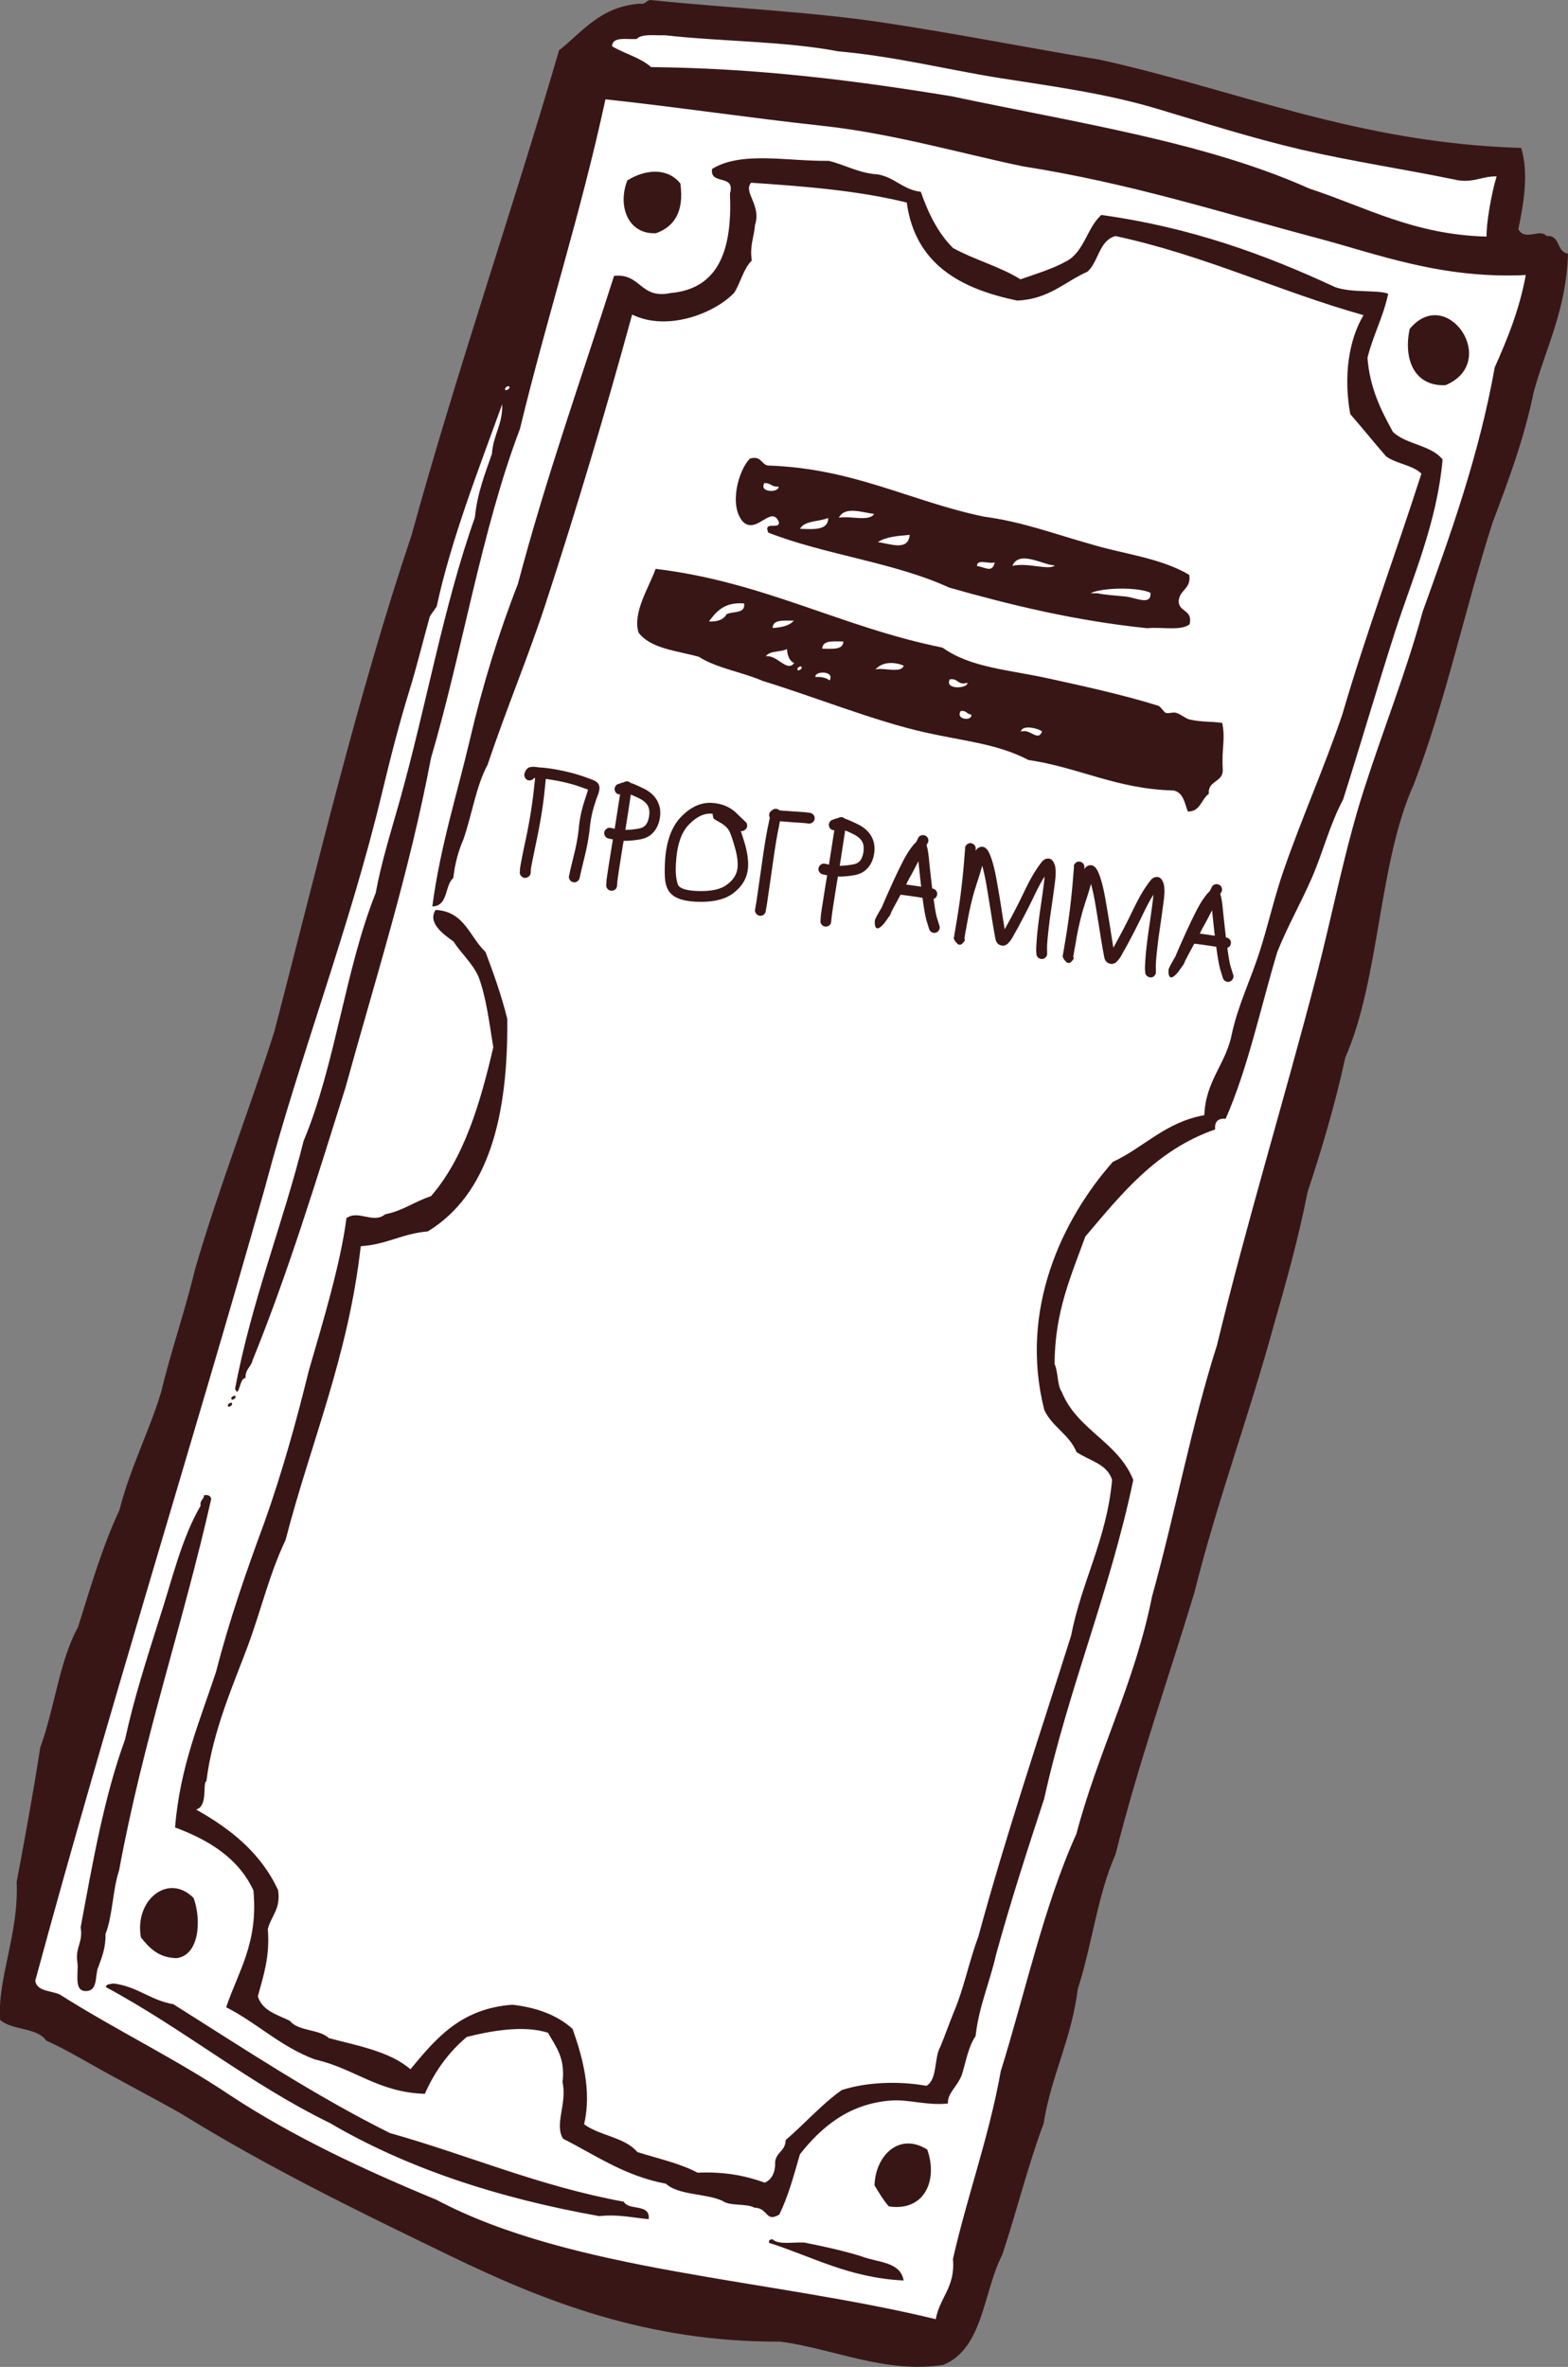 <svg xmlns="http://www.w3.org/2000/svg" viewBox="0 0 176.16 265.92">
    <rect x="0" y="0" width="176.16" height="265.92" fill="#808080" stroke="none"/>
    <path d="M173.76 26.52c-.78-.91-2.4.63-3.18-.77.55-2.65 1.22-6.23.32-9.13-18.47-.56-31.7-6.46-47.33-9.91-7.96-1.31-15.96-2.91-24.26-4.16C90.89 1.28 82.13.94 73.09 0c-.51.03-.54.52-1.19.41-4.47.33-6.42 3.14-9.09 5.24C57.45 24 51.34 41.6 46.22 60.18c-5.98 17.74-10.5 36.91-15.4 55.72-2.86 8.99-6.23 17.49-8.9 26.68-1.15 4.78-2.7 9.16-3.85 13.93-1.4 4.53-3.45 8.42-4.65 13.14-1.89 4.05-3.24 8.62-4.65 13.14-2.11 3.83-2.65 9.2-4.25 13.54-.79 5.13-1.71 10.13-2.65 15.11.27 5.83-2.2 10.87-1.85 15.5 1.32 1.19 4.17.83 5.18 2.33 1.83.81 3.5 1.79 5.18 2.73 3.29 1.86 6.69 3.61 9.97 5.47 9.8 6.06 19.82 10.94 30.31 16.01 10.35 5.01 22.06 9.69 37.01 9.6 5.99.8 11.81 3.62 18.29 2.62 4.53-1.84 4.48-8.19 6.64-12.37 1.61-4.84 2.88-10.03 4.64-14.73.87-5.45 3.15-9.5 3.84-15.12 1.59-4.87 2.24-10.66 4.24-15.12 2.56-10.2 5.91-19.65 8.87-29.45 2.58-10.32 6.1-19.72 8.87-29.85 1.41-4.91 2.8-9.85 3.84-15.12 1.6-4.85 3.09-9.82 4.24-15.12 3.9-8.89 3.7-21.81 7.67-30.63 3.56-9.22 5.77-19.78 8.87-29.46 1.77-4.69 3.54-9.38 4.64-14.73 1.4-5.05 3.66-9.26 3.84-15.51-1.31-.14-.82-2.11-2.4-1.97Z" style="fill:#391616"/>
    <path d="M168.14 19.82c-.61 2-1.17 5.34-1.13 6.76-8.19-.21-13.54-3.31-19.9-5.39-11.65-5.23-26.29-7.42-40.19-10.37C96.3 9.08 85.36 7.66 73.15 7.54c-1.19-1.06-2.98-1.51-4.39-2.34.05-1.14 1.65-.74 2.77-.82.57-.62 2.03-.37 3.17-.42 6.37.72 13.52.66 19.47 1.81 6.41.56 12.32 2.08 18.29 3.02 6.02.94 11.8 1.72 17.5 3.42 5.46 1.63 10.7 3.31 16.32 4.62 5.62 1.31 11.53 2.18 17.5 3.42 1.88.28 2.73-.47 4.36-.43ZM56.79 43.81c-.21-.2.29-.51.4-.4.21.2-.28.51-.4.4ZM85.87 54.28c.71-.06.84.48 1.59.38.13.7-2.22.73-1.59-.38ZM98.2 57.74c-.54.91-2.76.17-3.96.43.68-1.34 2.61-.59 3.96-.43ZM93.05 58.19c-.01 1.43-1.64 1.27-3.17 1.22.51-.94 2.14-.78 3.17-1.22ZM102.2 60.09c-.15 1.87-2.21.99-3.57.82.86-.6 2.23-.7 3.57-.82ZM109.77 63.6c-.07-.86 1.41-.19 1.98-.42-.26 1.25-1.05.53-1.98.42ZM122.5 66.66c1.33-.68 5.4-.71 6.75-.06.13 1.51-1.73.52-2.78.42-1.24-.12-2.3-.18-3.18-.37h-.79ZM83.6 67.8c.16 1.2-1.29.84-1.97 1.21-.33.59-.99.86-1.98.81.84-1.14 1.76-2.21 3.95-2.02ZM89.18 69.73c-.48.57-1.36.76-2.38.82.04-1.01 1.32-.8 2.38-.82ZM94.75 72.07c-.03 1.01-1.32.8-2.37.81.03-1.01 1.32-.8 2.37-.81ZM88.41 72.92c.06.74.27 1.33.81 1.58-.82 1.07-1.9-.97-3.18-.76.4-.66 1.68-.45 2.37-.82ZM101.53 74.79c-.29.9-2.23.18-3.17.42.75-.86 2.06-.89 3.17-.42ZM89.63 75.29c-.21-.2.28-.51.39-.4.21.2-.28.51-.39.4ZM91.61 76.06c-.13-.7 2.22-.73 1.59.39-.35-.31-.9-.42-1.59-.39ZM106.7 76.33c.96-.17.87.72 1.99.38.08.65-2.59.83-1.99-.38ZM107.93 79.89c.64-.12.69.37 1.19.39.16.77-1.81.6-1.19-.39ZM114.69 82.21c.16-.88 2.1-.33 2.38-.02-.48 1.21-1.37-.42-2.38.02ZM79.41 87.68c.92.93.17 3.56.44 5.16-1.37.33-1.53-.58-2.78-.37.36-2.01 1.9-2.86 2.34-4.78ZM99.69 91.08c1.18.13 2.02.62 2.79 1.17.16 2.66-.64 4.35-3.54 4-.14-2.1.66-3.29.75-5.17ZM98.17 99.03c1.66-.23 2.23.67 3.58.76.35 2.96-.79 4.48-2.33 5.58-1.25.21-1.41-.7-2.78-.37.54-1.96.85-4.15 1.53-5.97ZM113.74 63.57c.77-1.8 3.38-.11 4.76-.04-.6.58-3.05-.35-4.76.04Z" style="fill:#fff"/>
    <path d="M171.41 30.9c-9.51.46-16.72-2.38-23.46-4.16-11.1-2.95-20.91-6.14-33.02-8.05-7.2-1.5-14.67-3.71-22.67-4.57-7.95-.86-16.15-2.09-24.24-2.96-2.75 12.78-6.58 24.49-9.6 37.01-4.32 11.36-6.44 24.89-10 37-2.47 13.05-6.25 24.82-9.6 37-3.28 10.42-6.48 20.92-10.45 30.67-.16.75-.85 1-.78 1.99-.7-.11-.71 2.38-1.18 1.2 1.88-9.95 5.33-18.38 7.7-27.85 3.55-8.45 4.67-19.29 8.1-27.86.63-3.45 1.73-6.93 2.69-10.34 3.02-10.75 4.91-21.87 8.45-31.84.27-2.75 1.14-4.91 1.92-7.16.13-2.11 1.22-3.26 1.15-5.57-2.59 7.18-5.72 15.13-7.35 22.69-.03.15-.73.99-.79 1.2-.85 3.04-1.43 5.53-2.31 8.36-1.16 3.76-2.16 7.71-3.08 11.54-3.6 15.05-9.25 29.57-13.11 44.18-8.46 29.86-17.65 59-25.82 89.16.21 1.25 1.82 1.08 2.79 1.56 6.22 3.95 13.08 7.25 19.16 11.34 7.01 4.61 14.93 8.31 23.13 11.71 15.19 8.05 37.46 8.88 56.09 13.41.44-2.46 2.22-3.6 1.93-6.76 1.63-7.19 4.03-13.62 5.37-21.09 2.78-8.94 4.85-18.6 8.5-26.68 2.45-9.27 6.55-16.92 8.5-26.67 2.58-9.27 4.43-19.27 7.3-28.25 3.35-13.83 7.54-27.52 11.15-41.39 1.83-7.05 3.18-14.25 5.38-21.09 2.18-6.78 4.76-13.23 6.57-19.91 3.14-8.72 6.3-17.42 8.1-27.45 1.42-3.19 2.77-6.46 3.48-10.35ZM99.86 247.89c-.62-.7-1.11-1.55-1.61-2.36.09-3.34 2.77-6.02 5.92-4.03 1.21 3.36-.23 6.99-4.31 6.39Zm-13.46 4.09c-.07-.34.15-.38.39-.4.67.66 2.34.3 3.58.37 2.19.44 4.36.91 6.36 1.53 1.79.72 4.43.57 4.79 2.73-6.13-.29-10.23-2.67-15.12-4.23Zm-74.49-28.73c0-.38.49-.31.79-.41 2.71.31 4.18 1.89 6.77 2.33 7.95 5 15.71 10.18 24.34 14.48 8.84 2.48 16.71 5.96 26.27 7.71.55 1.04 2.99.16 2.8 1.96-1.82-.15-3.37-.57-5.56-.34-11.5-2.05-21.69-5.43-30.26-10.46-9.04-4.41-16.4-10.55-25.15-15.26Zm7.91-3.25c-2.03-.06-3.06-1.16-3.99-2.34-.75-4.2 3.09-7.29 5.92-4.42.91 2.48.64 6.46-1.93 6.76Zm3.92-51.64c-3.2 14.17-7.66 27.11-10.36 41.78-.73 2.17-.71 5.07-1.53 7.16.04 1.48-.38 2.52-.76 3.58-.45.87-.06 2.57-1.17 2.79-1.72.28-1.08-1.83-1.22-3.16-.29-1.73.66-2.24.36-3.97 1.36-7.32 2.65-14.72 4.98-21.08 1.04-4.76 2.46-9.13 3.85-13.54 1.43-4.37 2.5-9.09 4.65-12.75-.12-.64.37-.68.39-1.19.46-.07.71.08.8.39Zm2.29-10.74c.21.2-.28.51-.39.4-.21-.2.28-.51.39-.4Zm0-.39c-.21-.2.28-.51.39-.4.21.2-.28.51-.39.4ZM73.71 26.2c-3.12.18-4.37-3.03-3.23-5.93 1.98-1.24 4.49-1.49 5.96.35.43 3.17-.68 4.84-2.73 5.58Zm79.92 13.99c.27 3.46 1.54 5.91 2.85 8.32 1.47 1.44 4.32 1.48 5.59 3.12-.65 7.22-3.39 13.27-5.39 19.5-1.96 6.12-3.77 12.35-5.79 18.71-1.49 2.77-2.27 5.95-3.5 8.77-1.26 2.89-2.78 5.54-3.9 8.37-1.88 6.28-3.29 13.03-5.79 18.71-.87-.07-1.26.34-1.18 1.2-6.61 2.3-10.52 7.24-14.59 12.04-1.57 4.36-3.44 8.43-3.45 14.32.42.9.27 2.39.82 3.16 1.72 4.25 6.32 5.58 8.02 9.86-2.64 12.62-7.25 23.31-10.01 35.82-1.89 5.75-3.76 11.53-5.41 17.52-.7 3.12-1.91 5.74-2.3 9.15-.81 1.17-1.08 2.87-1.55 4.38-.62 1.47-1.59 1.98-1.56 3.19-2.32.25-4.4-.48-6.35-.34-4.85.35-7.93 3.08-10.27 6.04-.68 2.34-1.31 4.74-2.32 6.77-1.56.94-1.22-.74-2.79-.77-.94-.51-2.74-.14-3.58-.76-1.9-.87-4.91-.61-6.37-1.93-4.65-.88-7.88-3.2-11.56-5.06-.99-1.68.48-3.87-.05-6.35.33-2.74-.77-4.02-1.64-5.55-2.78-.91-6.66-.16-9.12.47-2.02 1.7-3.58 3.83-4.71 6.39-5.23-.15-7.94-2.87-12.34-3.86-3.85-1.42-6.48-4.08-9.98-5.87 1.36-4.04 3.62-7.2 3.06-13.13-1.69-3.62-4.96-5.63-8.8-7.07.54-6.82 2.79-11.96 4.61-17.51 1.51-5.87 3.42-11.33 5.41-16.72 1.94-5.44 3.56-11.2 5.01-17.11 1.57-5.41 3.58-12.05 4.22-17.11 1.34-.98 3.02.68 4.36-.44 2.01-.39 3.33-1.45 5.14-2.03 3.69-4.25 5.51-10.33 7-16.73-.45-2.74-.79-5.61-1.66-7.93-.7-1.55-1.93-2.58-2.81-3.95-1.01-.73-2.98-2.07-2.01-3.55 3.26.16 3.82 3.05 5.6 4.71.91 2.41 1.79 4.86 2.45 7.52.11 11-2.1 19.71-8.93 23.89-2.84.23-4.63 1.48-7.53 1.66-1.4 12.4-5.61 22.04-8.45 33.02-1.84 3.86-2.67 7.65-4.26 11.95-1.49 4.02-3.95 9.51-4.63 15.13-.47.2.22 2.83-1.16 3.19 3.89 2.18 7.28 4.88 9.21 9.05.33 2.16-.79 2.9-1.15 4.38.25 3.14-.51 5.27-1.12 7.56.49 1.63 2.18 2.05 3.6 2.75.93 1.19 3.3.91 4.38 1.94 3.34.88 6.9 1.53 9.16 3.5 2.82-3.39 5.6-6.82 11.45-7.25 2.83.32 5.11 1.21 6.77 2.72 1.06 3 2.19 6.91 1.29 10.71 1.75 1.29 4.6 1.46 5.98 3.12 2.3.73 4.79 1.26 6.77 2.32 3.02-.14 5.43.35 7.55 1.12.83-.37 1.2-1.18 1.17-2.39.15-1.03 1.17-1.21 1.17-2.39 2.14-1.83 3.98-3.96 6.3-5.62 2.75-.89 6.33-1.05 9.53-.48 1.25-.74.83-3.12 1.55-4.38.54-1.31 1.02-2.68 1.55-3.98 1.1-2.59 1.7-5.68 2.71-8.36 3.15-11.59 6.89-22.62 10.43-33.84 1.2-6.16 3.99-10.77 4.61-17.51-.56-1.84-2.6-2.16-4-3.14-.81-1.98-2.74-2.82-3.62-4.73-2.86-11.29 2.05-21.47 7.7-27.86 3.53-1.64 5.87-4.46 10.28-5.25.15-3.92 2.44-5.73 3.1-9.16.69-3.18 2.11-6.09 3.1-9.16.97-3.01 1.67-6.18 2.7-9.15 2.06-5.94 4.61-11.66 6.6-17.53 2.71-9.27 5.98-18 8.89-27.08-1-.98-2.85-1.1-3.98-1.95-1.35-1.56-2.65-3.17-4.01-4.73-.77-4.16-.2-8.32 1.49-11.12-9.56-2.69-17.8-6.72-27.87-8.89-1.87.52-1.88 2.87-3.14 4-2.58 1.14-4.32 3.1-7.91 3.25-6.42-1.34-11.45-4.11-12.4-11.01-5.27-1.32-11.33-1.82-17.49-2.23-.91 1.09 1.19 2.5.44 4.76-.1 1.34-.61 2.29-.36 3.98-.93.92-1.25 2.45-1.95 3.59-2.15 2.31-7.5 4.44-11.49 2.48-3.01 11-6.15 21.52-9.64 32.24-2.02 6.21-4.52 12.11-6.59 18.32-1.3 2.39-1.76 5.61-2.71 8.36-.56 1.29-.97 2.71-1.15 4.38-1 .86-.54 3.15-2.36 3.2.89-6.74 2.76-12.52 4.21-18.7 1.45-6.19 3.25-12.03 5.4-17.52 3.16-11.98 7.15-23.15 10.81-34.63 3.06-.31 2.89 2.66 6.37 1.93 5.5-.5 6.91-5.02 6.65-11.18.65-2.26-2.29-.87-2.01-2.76 3.32-2.04 8.49-.84 13.1-.91 1.91.46 3.35 1.39 5.57 1.53 1.88.36 2.79 1.71 4.78 1.95.86 2.46 1.96 4.68 3.63 6.32 2.38 1.31 5.29 2.09 7.57 3.51 1.77-.62 3.62-1.17 5.15-2.03 2.01-1.04 2.31-3.76 3.93-5.2 10.04 1.39 18.44 4.46 26.27 8.11 2 .69 4.68.27 5.96.74-.55 2.61-1.69 4.63-2.32 7.17Zm-21.2 27.18c-.14 1.47 1.62 1.02 1.22 2.77-.95.77-3.19.27-4.76.44-8.1-.84-15.29-2.59-22.27-4.57-6.04-2.8-13.96-3.68-20.3-6.17-.63-1.4 1.35-.25 1.18-1.2-.84-1.95-2.43 1.36-3.97.04-1.71-1.77-.57-5.91.73-7.16 1.27-.35 1.23.61 1.99.78 9.66.31 15.99 4.01 24.27 5.74 4.41.59 8.03 1.98 11.94 3.07 3.62 1.12 7.93 1.55 11.15 3.48.23 1.54-1 1.64-1.17 2.79Zm1.31 13.48c1.27.29 2.27.18 3.58.37.37 1.99-.08 2.66.05 5.16.12 1.57-1.69 1.23-1.56 2.8-.86.6-.91 1.99-2.36 2-.36-.97-.51-2.15-1.61-2.37-6.4-.16-10.58-2.58-16.31-3.43-3.44-1.81-7.2-2.11-11.54-3.08-5.73-1.28-12.47-4.01-18.31-5.8-2.29-1-5.16-1.42-7.17-2.71-2.47-.69-5.41-.9-6.77-2.72-.7-2.23 1.17-5.07 1.92-7.16 12.2 1.47 20.85 6.55 32.23 8.85 3.17 2.27 7.4 2.47 11.94 3.47 3.54.78 8.36 1.82 12.33 3.07.21.07.65.75.8.79.36.11.83-.12 1.19 0 .53.16 1.07.66 1.6.78Zm28.65-37.57c-3.68.13-4.7-3.16-4.02-6.32 4.18-5.07 10.21 3.73 4.02 6.32ZM56.41 45.4Z" style="fill:#fff"/>
    <path d="M59.67 87.65a.67.67 0 0 0 .34-.24h.11l-.19 1.71c-.17 1.5-.45 3.22-.86 5.16-.42 1.97-.63 3.09-.65 3.34l-.02.35c-.02.17.03.32.15.45.11.13.25.2.41.21.16 0 .31-.04.44-.15a.6.6 0 0 0 .22-.41l.02-.35c0-.19.22-1.25.62-3.18.41-1.97.71-3.73.88-5.28l.18-1.75c.41.06.85.13 1.34.22.83.16 1.58.36 2.27.58.53.19.91.32 1.14.41-.08.26-.2.62-.35 1.1-.33.97-.56 1.97-.67 2.99-.09 1-.27 2.04-.54 3.12-.27 1.12-.44 1.8-.49 2.06l-.09.41c-.04.15-.01.3.08.44s.22.24.38.27c.16.04.31.01.45-.08s.24-.22.28-.38l.08-.39c.06-.26.22-.94.49-2.05.28-1.14.47-2.22.58-3.24.09-.96.29-1.88.59-2.76.05-.17.12-.38.21-.62.09-.23.15-.4.18-.5.03-.1.05-.21.08-.35s.02-.26 0-.39c-.05-.29-.26-.52-.64-.69-.19-.08-.65-.25-1.37-.5-.73-.24-1.54-.45-2.43-.63-.89-.17-1.65-.28-2.3-.31-.04 0-.13-.02-.28-.04-.15-.02-.27-.03-.37-.03-.1 0-.21 0-.34.03-.13.02-.25.07-.35.16-.1.09-.18.2-.24.34l-.06.15a.61.61 0 0 0 0 .46c.06.16.16.27.31.35.14.05.28.05.41.01Zm10 1.58-.14.86c-.12.79-.28 1.79-.47 3.02l-.46-.1c-.17-.03-.32 0-.46.11-.14.1-.22.23-.25.39s.01.31.11.45.23.22.38.25l.48.1c-.05.27-.09.55-.14.82-.35 2.19-.55 3.46-.58 3.79l-.03.49c-.02.17.03.32.14.45.11.13.24.2.42.21.17.01.32-.04.45-.14.13-.11.19-.25.2-.42l.04-.49c.03-.3.21-1.53.56-3.69.05-.32.1-.61.15-.87.56.02 1.2-.04 1.92-.17.61-.12 1.1-.4 1.47-.84.37-.44.6-.99.69-1.66.09-.68-.02-1.3-.32-1.84-.31-.55-.78-.98-1.42-1.31-.77-.38-1.3-.61-1.59-.69a.493.493 0 0 0-.3-.16c-.14-.02-.28 0-.42.1-.06.01-.13.03-.21.04l-.41.15a.52.52 0 0 0-.36.3c-.08.15-.09.31-.04.46.1.29.3.42.61.41Zm1.05 1.04.15-1c.31.13.63.27.97.44.45.23.76.5.93.8.17.3.22.67.16 1.13-.06.45-.19.79-.37 1.02-.18.23-.45.37-.81.43-.56.1-1.05.15-1.49.15.19-1.19.34-2.18.46-2.97Zm9.39 1.54c.05.13.13.22.25.29l.62.36c.35.2.62.44.82.7.2.26.45.94.76 2.04.31 1.08.39 1.94.25 2.59-.14.6-.51 1.13-1.13 1.59-.62.48-1.58.73-2.89.73-1.3 0-2.13-.18-2.5-.53-.13-.12-.23-.44-.31-.97-.08-.53-.08-1.23 0-2.11.15-1.79.64-3.09 1.46-3.9.8-.81 1.6-1.21 2.42-1.19.07.01.14.02.22.02-.02.13 0 .26.05.38Zm3.66 1.37c.12-.12.17-.26.17-.43a.51.51 0 0 0-.18-.41l-1-.96c-.12-.13-.26-.25-.42-.36-.68-.51-1.51-.78-2.47-.82-1.17-.04-2.28.48-3.32 1.54-1.03 1.04-1.63 2.59-1.81 4.65-.08 1.06-.08 1.92 0 2.57.09.65.32 1.15.69 1.49.6.58 1.71.87 3.32.87 1.59 0 2.8-.33 3.63-.97.84-.64 1.37-1.4 1.57-2.29.19-.85.11-1.91-.25-3.2-.18-.61-.34-1.1-.48-1.49.2.03.38-.03.53-.19Zm2.72-1.34-.19.92c-.21.96-.45 2.46-.74 4.52-.29 2.03-.48 3.36-.57 3.98l-.16.93c-.03.15.01.3.11.44s.23.22.39.25.31 0 .45-.11c.14-.1.22-.23.25-.4l.15-.91c.09-.63.29-1.97.58-4.01.28-2.03.52-3.51.72-4.43l.14-.75c.29.02.76.06 1.41.11.94.06 1.48.1 1.61.12l.2.03c.16.01.3-.03.44-.13s.22-.23.24-.4a.563.563 0 0 0-.13-.45.56.56 0 0 0-.39-.22l-.21-.04c-.14-.02-.7-.07-1.67-.13-.71-.05-1.23-.08-1.54-.11a.497.497 0 0 0-.29-.16c-.22-.05-.41 0-.56.16-.19.1-.29.25-.31.44-.02.12 0 .23.05.34Zm7.25 1.42-.14.86c-.12.79-.28 1.8-.47 3.02l-.46-.1c-.17-.03-.32 0-.46.11-.14.1-.22.23-.25.39s0 .31.11.45c.1.14.23.22.38.25l.48.1c-.05.27-.09.55-.14.82-.35 2.19-.55 3.46-.58 3.79l-.03.49c-.02.17.03.32.14.45.11.13.24.2.41.21.17.01.32-.04.45-.14.13-.11.19-.25.2-.42l.05-.49c.03-.3.21-1.53.56-3.69.05-.32.1-.61.15-.88.56.02 1.2-.04 1.92-.17.61-.12 1.1-.4 1.47-.84s.6-.99.69-1.66c.09-.68-.02-1.3-.32-1.84-.31-.55-.78-.98-1.42-1.31-.77-.38-1.3-.61-1.59-.69a.493.493 0 0 0-.3-.16c-.14-.02-.28 0-.42.1-.06.01-.13.03-.21.04l-.41.15a.52.52 0 0 0-.36.3c-.08.15-.09.31-.04.46.1.29.3.42.61.41Zm1.06 1.04.15-1c.31.12.63.27.97.44.45.23.76.5.93.8.17.3.22.67.16 1.13-.06.45-.19.79-.37 1.02-.19.23-.45.37-.81.43-.56.1-1.05.15-1.49.15.19-1.19.34-2.18.46-2.97Zm9.44.4c.07-.15.08-.3.03-.46a.552.552 0 0 0-.3-.35.613.613 0 0 0-.46-.04c-.16.05-.28.14-.35.29l-.25.49c-.2.16-.46.49-.79.97-.23.34-.5.81-.8 1.41-.26.51-.55 1.11-.87 1.8-.58 1.26-1.04 2.31-1.39 3.14-.09.14-.18.31-.29.49-.1.18-.18.32-.22.39-.04.08-.1.19-.17.34-.07.15-.1.25-.1.31v.33c.08.7.45.65 1.11-.14l.6-.85c.06-.11.11-.23.15-.36.18-.35.39-.75.64-1.2.13-.25.26-.49.4-.74l.47.06c.61.08 1.25.17 1.92.28h.07c.17 1.29.33 2.19.5 2.72l.25.81c.05.15.15.27.3.35.15.08.3.09.46.04.16-.05.27-.15.35-.3.08-.15.1-.3.05-.45l-.26-.83c-.13-.4-.26-1.14-.4-2.21.22-.07.35-.23.39-.47.03-.17 0-.32-.11-.45a.618.618 0 0 0-.4-.24h-.04c-.16-1.38-.29-2.51-.37-3.39-.08-.72-.16-1.21-.27-1.48l.14-.27Zm-1.95 3.75c.32-.58.61-1.15.89-1.69.08.78.18 1.74.31 2.86-.59-.09-1.14-.17-1.67-.24h-.02c.16-.32.32-.63.48-.93Zm6.14-3.14-.12 1.48c-.08.98-.18 1.98-.3 3-.12 1.03-.28 2.14-.47 3.34-.09.55-.17 1.01-.23 1.37-.09.54-.14.85-.16.93l.05.12c.03.07.07.14.14.23s.15.17.22.25c.08.07.17.11.28.11s.22-.06.32-.18c.12-.13.19-.22.22-.28.03-.06.03-.11 0-.15a.224.224 0 0 1-.03-.1c.02-.1.06-.34.12-.73.08-.39.17-.9.28-1.53.23-1.2.48-2.26.76-3.19.07-.21.14-.41.19-.61.27-.79.48-1.49.65-2.11.15.54.3 1.21.45 2.02.23 1.38.43 2.61.6 3.68.17 1.08.32 1.91.43 2.49.06.32.19.54.4.67.1.05.2.09.3.11.1.02.2.02.28 0 .09-.02.17-.05.25-.1.08-.04.16-.1.23-.19l.2-.23c.06-.07.12-.16.19-.27.07-.11.12-.2.16-.28.04-.07.08-.16.14-.26.05-.1.1-.17.13-.22.67-1.21 1.3-2.43 1.9-3.66.57-1.2 1.01-2.03 1.32-2.49 0-.01.01-.03.03-.05-.01.16-.03.32-.05.5-.09.78-.23 1.78-.41 3-.18 1.23-.31 2.27-.39 3.13-.07.86-.1 1.42-.1 1.69l.03.37c0 .16.06.29.19.41.13.11.27.17.44.16.16 0 .3-.07.42-.2.11-.13.17-.27.15-.43v-.37c-.02-.22 0-.74.08-1.54.08-.82.2-1.83.38-3.04.18-1.23.32-2.24.42-3.03.11-.87.11-1.51-.01-1.91-.19-.63-.53-.87-1.02-.72-.14.05-.27.14-.4.28-.18.21-.44.57-.76 1.06-.34.52-.82 1.4-1.41 2.64-.58 1.21-1.2 2.41-1.87 3.6-.05.11-.12.22-.18.32-.07-.45-.16-1-.26-1.64-.16-1.08-.36-2.31-.61-3.7-.25-1.44-.53-2.48-.83-3.15-.31-.69-.71-.92-1.19-.69-.15.07-.27.19-.37.36v-.18a.53.53 0 0 0-.13-.45.621.621 0 0 0-.41-.22.567.567 0 0 0-.44.15c-.13.11-.2.25-.22.41Zm12.23 2.04-.12 1.48c-.08.98-.18 1.98-.3 3-.12 1.03-.28 2.14-.47 3.34-.09.55-.17 1.01-.23 1.37-.09.54-.14.85-.16.93l.05.12c.03.07.07.14.14.24.07.09.15.17.22.25.08.07.17.11.28.11s.22-.06.32-.18c.12-.13.19-.22.22-.28.03-.06.03-.11 0-.15a.224.224 0 0 1-.03-.1c.02-.1.06-.34.12-.73.08-.39.17-.9.27-1.53.23-1.2.48-2.26.76-3.19.07-.21.13-.41.19-.61.27-.79.48-1.49.65-2.11.15.54.3 1.21.45 2.02.23 1.38.43 2.61.6 3.68.17 1.08.32 1.91.43 2.49.06.32.19.54.4.67.1.05.2.09.3.11.1.02.19.02.28 0 .09-.02.17-.05.25-.1.08-.04.16-.1.23-.19.08-.08.14-.16.2-.23s.12-.16.19-.27c.07-.11.12-.2.16-.28.04-.07.08-.16.14-.26.05-.1.1-.17.13-.22.67-1.21 1.3-2.43 1.9-3.66.57-1.2 1.01-2.03 1.32-2.49 0-.01 0-.03.03-.05-.01.16-.03.32-.05.51-.09.78-.23 1.78-.41 3-.18 1.23-.31 2.27-.39 3.13-.07.86-.1 1.42-.1 1.69l.03.37c0 .16.06.29.19.41.13.11.28.17.44.17.17 0 .31-.07.42-.2.11-.13.16-.27.15-.43v-.37c-.02-.22 0-.74.08-1.54.08-.82.2-1.83.38-3.04.18-1.23.32-2.24.42-3.03.11-.87.11-1.51-.01-1.91-.19-.63-.53-.87-1.02-.72-.14.05-.28.14-.4.28-.18.21-.44.57-.76 1.06-.34.52-.82 1.4-1.42 2.64-.58 1.21-1.21 2.41-1.87 3.6-.06.11-.12.22-.18.32-.07-.45-.16-1-.26-1.64-.16-1.08-.37-2.31-.61-3.7-.25-1.44-.53-2.48-.83-3.15-.31-.69-.71-.92-1.19-.69-.15.07-.27.19-.37.36v-.18a.53.53 0 0 0-.13-.45.621.621 0 0 0-.41-.22.533.533 0 0 0-.44.15c-.13.11-.2.25-.21.4Zm16.57 2.86c.07-.15.08-.3.03-.46a.552.552 0 0 0-.3-.35.613.613 0 0 0-.46-.04c-.16.05-.28.14-.35.29l-.25.49c-.2.16-.46.49-.79.97-.23.34-.5.81-.8 1.41-.26.51-.55 1.11-.87 1.8-.58 1.26-1.04 2.31-1.39 3.14-.08.14-.18.31-.28.49-.1.18-.18.32-.22.39-.04.08-.1.19-.17.34-.07.15-.1.25-.1.31v.33c.08.7.45.65 1.11-.15l.6-.85c.05-.11.11-.23.15-.36.18-.35.39-.75.64-1.2.13-.25.26-.49.4-.74l.47.06c.61.08 1.25.17 1.92.28h.07c.17 1.29.33 2.19.5 2.72l.25.81c.05.15.15.27.3.35.15.08.31.1.46.04.15-.05.27-.15.35-.3.08-.14.1-.3.05-.45l-.26-.83c-.13-.4-.26-1.14-.4-2.21.22-.07.35-.23.39-.47.03-.17 0-.32-.11-.45a.618.618 0 0 0-.4-.24h-.04c-.16-1.38-.28-2.51-.37-3.39-.07-.72-.16-1.21-.27-1.48l.14-.27Zm-1.95 3.75c.32-.58.61-1.14.89-1.69.08.78.18 1.74.31 2.86-.59-.09-1.14-.17-1.67-.24h-.02c.16-.32.32-.63.48-.93Z" style="fill:#391616"/>
</svg>
